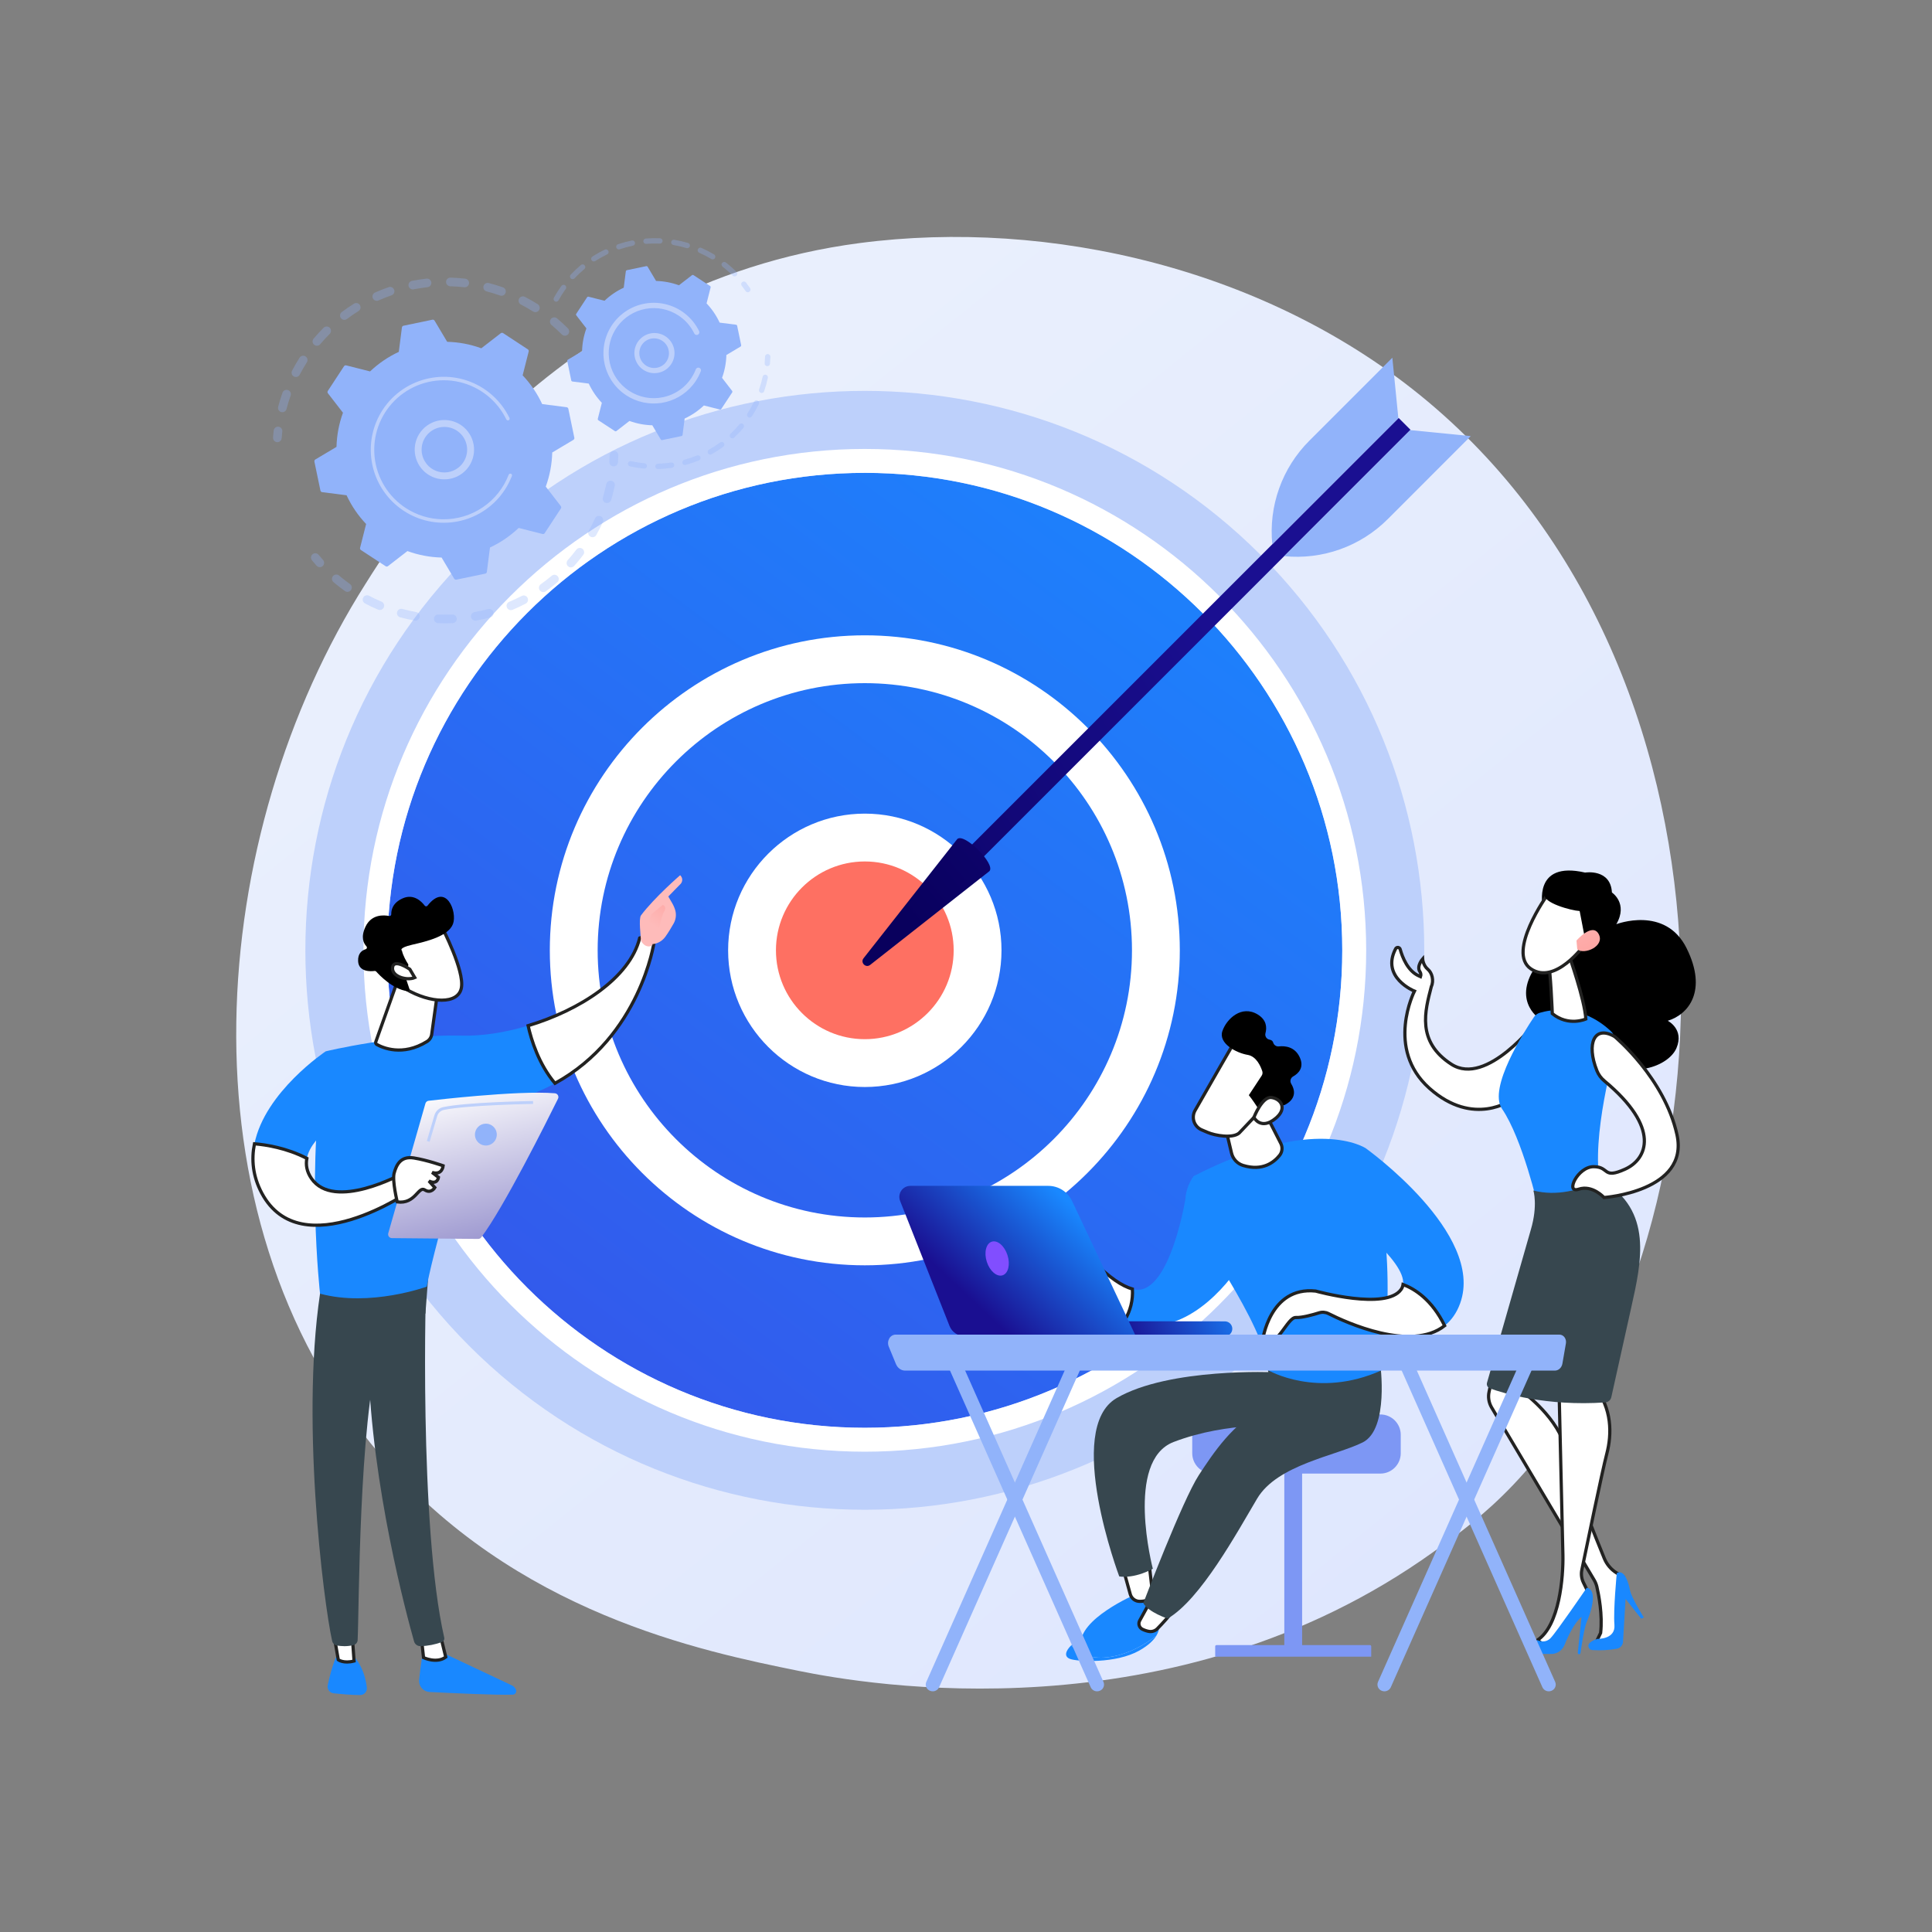 <svg width="300" height="300" viewBox="0 0 300 300" fill="none" xmlns="http://www.w3.org/2000/svg">
<rect x="0" y="0" width="300" height="300" fill="#808080" stroke="none"/>
<g clip-path="url(#clip0_5_4098)">
<path d="M235.036 230.498C230.427 235.35 226.07 238.476 222.625 240.947C182.141 269.995 134.236 261.528 124.054 259.46C109.021 256.406 79.959 250.504 58.949 225.797C27.163 188.415 32.112 129.522 56.766 90.647C61.276 83.536 85.099 44.07 133.519 37.739C162.823 33.908 196.981 41.634 221.718 62.358C273.645 105.86 269.948 193.747 235.036 230.498Z" fill="url(#paint0_linear_5_4098)"/>
<path d="M195.714 208.991C229.638 175.066 229.638 120.064 195.714 86.139C161.789 52.214 106.786 52.214 72.861 86.139C38.936 120.064 38.936 175.066 72.861 208.991C106.786 242.916 161.789 242.916 195.714 208.991Z" fill="#BDD0FB"/>
<path d="M134.288 221.705C175.234 221.705 208.427 188.511 208.427 147.565C208.427 106.619 175.234 73.426 134.288 73.426C93.341 73.426 60.148 106.619 60.148 147.565C60.148 188.511 93.341 221.705 134.288 221.705Z" fill="url(#paint1_linear_5_4098)"/>
<path d="M134.287 225.419C91.359 225.419 56.434 190.494 56.434 147.565C56.434 104.636 91.359 69.712 134.287 69.712C177.214 69.712 212.14 104.637 212.14 147.565C212.14 190.494 177.215 225.419 134.287 225.419ZM134.287 73.426C93.406 73.426 60.148 106.684 60.148 147.565C60.148 188.446 93.406 221.706 134.287 221.706C175.168 221.706 208.426 188.447 208.426 147.565C208.426 106.684 175.168 73.423 134.287 73.423V73.426Z" fill="white"/>
<path d="M166.248 179.525C183.899 161.874 183.899 133.256 166.248 115.605C148.597 97.953 119.978 97.953 102.327 115.605C84.676 133.256 84.676 161.874 102.327 179.525C119.978 197.177 148.597 197.177 166.248 179.525Z" fill="url(#paint2_linear_5_4098)"/>
<path d="M134.287 196.478C107.317 196.478 85.375 174.536 85.375 147.565C85.375 120.594 107.317 98.652 134.287 98.652C161.257 98.652 183.2 120.594 183.2 147.564C183.2 174.535 161.258 196.478 134.287 196.478ZM134.287 106.08C111.412 106.08 92.804 124.69 92.804 147.562C92.804 170.434 111.415 189.049 134.287 189.049C157.159 189.049 175.773 170.438 175.773 147.566C175.773 124.694 157.163 106.08 134.287 106.08Z" fill="white"/>
<path d="M146.67 159.948C153.509 153.109 153.509 142.021 146.67 135.182C139.831 128.344 128.743 128.344 121.905 135.182C115.066 142.021 115.066 153.109 121.905 159.948C128.743 166.786 139.831 166.786 146.67 159.948Z" fill="url(#paint3_linear_5_4098)"/>
<path d="M134.287 168.791C122.584 168.791 113.062 159.269 113.062 147.565C113.062 135.861 122.584 126.34 134.287 126.34C145.99 126.34 155.512 135.862 155.512 147.565C155.512 159.268 145.991 168.791 134.287 168.791ZM134.287 133.767C126.678 133.767 120.489 139.957 120.489 147.565C120.489 155.174 126.678 161.364 134.287 161.364C141.895 161.364 148.085 155.174 148.085 147.565C148.085 139.956 141.895 133.767 134.287 133.767Z" fill="white"/>
<path d="M147.335 134.744L149.179 136.588L219.024 66.744L217.179 64.899L147.335 134.744Z" fill="url(#paint4_linear_5_4098)"/>
<path d="M148.638 130.295C149.696 129.237 154.684 134.225 153.626 135.283L135.121 149.829C134.438 150.366 133.553 149.481 134.09 148.797L148.638 130.295Z" fill="url(#paint5_linear_5_4098)"/>
<path d="M218.981 66.785L228.377 67.718L215.478 80.62C213.391 82.706 210.866 84.304 208.087 85.296C205.308 86.289 202.344 86.653 199.407 86.361L218.981 66.785Z" fill="#91B3FA"/>
<path d="M217.136 64.941L216.202 55.544L203.303 68.444C201.216 70.531 199.619 73.055 198.626 75.835C197.633 78.615 197.27 81.58 197.562 84.517L217.136 64.941Z" fill="#91B3FA"/>
<g opacity="0.3">
<path d="M88.188 51.934C88.125 51.996 88.051 52.046 87.97 52.08C87.888 52.114 87.801 52.131 87.712 52.131C87.624 52.131 87.537 52.114 87.455 52.08C87.373 52.046 87.299 51.996 87.237 51.934C86.727 51.424 86.186 50.928 85.633 50.461C85.499 50.347 85.414 50.186 85.397 50.011C85.381 49.836 85.434 49.661 85.544 49.524L85.552 49.514C85.609 49.446 85.679 49.391 85.757 49.35C85.836 49.309 85.921 49.285 86.009 49.277C86.097 49.27 86.186 49.28 86.27 49.306C86.354 49.333 86.432 49.376 86.499 49.433C87.083 49.925 87.651 50.447 88.188 50.984C88.305 51.101 88.375 51.258 88.384 51.424C88.392 51.589 88.339 51.752 88.235 51.881C88.221 51.899 88.205 51.914 88.188 51.934ZM82.779 48.376C82.166 47.989 81.531 47.624 80.891 47.292C80.812 47.251 80.742 47.195 80.685 47.128C80.627 47.06 80.584 46.982 80.557 46.897C80.53 46.813 80.52 46.724 80.527 46.636C80.535 46.547 80.559 46.461 80.6 46.382C80.641 46.304 80.696 46.234 80.764 46.176C80.832 46.119 80.91 46.076 80.995 46.049C81.079 46.022 81.168 46.012 81.256 46.019C81.345 46.026 81.431 46.051 81.509 46.092C82.183 46.441 82.852 46.824 83.496 47.232C83.571 47.279 83.635 47.34 83.686 47.413C83.737 47.485 83.773 47.566 83.793 47.652C83.812 47.739 83.814 47.828 83.799 47.915C83.784 48.002 83.752 48.085 83.705 48.159C83.691 48.182 83.675 48.203 83.659 48.224C83.555 48.352 83.409 48.438 83.247 48.465C83.085 48.492 82.918 48.459 82.779 48.372V48.376ZM77.647 45.886C76.966 45.644 76.266 45.432 75.565 45.251C75.479 45.229 75.398 45.191 75.326 45.138C75.255 45.085 75.195 45.019 75.149 44.943C75.104 44.866 75.074 44.782 75.061 44.694C75.049 44.606 75.054 44.516 75.076 44.43C75.098 44.344 75.137 44.263 75.191 44.193C75.245 44.122 75.312 44.062 75.388 44.018C75.465 43.973 75.55 43.944 75.638 43.932C75.726 43.921 75.816 43.926 75.902 43.95C76.639 44.141 77.376 44.365 78.095 44.618C78.263 44.678 78.4 44.801 78.477 44.962C78.554 45.123 78.564 45.308 78.505 45.476C78.446 45.644 78.322 45.782 78.161 45.859C78 45.936 77.816 45.946 77.647 45.886ZM72.087 44.606C71.368 44.525 70.637 44.473 69.915 44.453C69.827 44.45 69.74 44.43 69.66 44.394C69.579 44.358 69.506 44.307 69.446 44.243C69.385 44.178 69.338 44.103 69.306 44.021C69.275 43.938 69.26 43.85 69.262 43.762C69.264 43.674 69.284 43.587 69.32 43.506C69.356 43.426 69.408 43.353 69.472 43.292C69.536 43.232 69.612 43.184 69.694 43.153C69.776 43.121 69.864 43.106 69.953 43.109C70.713 43.13 71.483 43.185 72.239 43.27C72.416 43.291 72.578 43.38 72.689 43.52C72.8 43.659 72.851 43.837 72.831 44.014C72.811 44.191 72.721 44.353 72.582 44.464C72.442 44.575 72.264 44.626 72.087 44.606ZM66.381 44.597C65.664 44.678 64.939 44.788 64.229 44.929C64.054 44.963 63.873 44.927 63.725 44.828C63.577 44.728 63.474 44.575 63.439 44.4C63.405 44.225 63.441 44.043 63.541 43.895C63.64 43.747 63.794 43.645 63.969 43.61C64.717 43.462 65.478 43.345 66.233 43.261C66.321 43.252 66.41 43.259 66.495 43.284C66.579 43.308 66.659 43.349 66.728 43.404C66.797 43.46 66.854 43.528 66.897 43.605C66.939 43.683 66.966 43.768 66.976 43.856C66.986 43.944 66.978 44.032 66.953 44.117C66.928 44.202 66.887 44.281 66.832 44.35C66.776 44.419 66.708 44.476 66.631 44.519C66.553 44.561 66.468 44.588 66.38 44.597H66.381ZM60.815 45.849C60.132 46.085 59.451 46.355 58.794 46.648C58.712 46.686 58.624 46.708 58.535 46.712C58.445 46.716 58.356 46.702 58.272 46.671C58.188 46.639 58.111 46.592 58.045 46.53C57.98 46.469 57.928 46.395 57.891 46.313C57.855 46.231 57.835 46.143 57.833 46.053C57.831 45.964 57.847 45.874 57.881 45.791C57.914 45.708 57.963 45.632 58.026 45.568C58.089 45.504 58.164 45.453 58.247 45.419C58.942 45.11 59.66 44.827 60.379 44.579C60.546 44.528 60.725 44.544 60.88 44.624C61.035 44.703 61.153 44.839 61.209 45.004C61.266 45.168 61.256 45.348 61.183 45.506C61.109 45.664 60.977 45.787 60.815 45.849ZM43.672 63.989C43.587 63.967 43.507 63.928 43.436 63.875C43.366 63.822 43.306 63.755 43.262 63.679C43.217 63.603 43.188 63.518 43.176 63.431C43.164 63.343 43.169 63.255 43.191 63.169C43.383 62.433 43.609 61.696 43.864 60.977C43.923 60.809 44.047 60.671 44.208 60.595C44.288 60.557 44.374 60.535 44.463 60.53C44.551 60.526 44.639 60.539 44.722 60.568C44.805 60.598 44.882 60.643 44.947 60.702C45.013 60.761 45.066 60.833 45.104 60.913C45.142 60.992 45.164 61.079 45.169 61.167C45.173 61.255 45.16 61.343 45.131 61.426C44.888 62.109 44.674 62.809 44.492 63.508C44.468 63.601 44.424 63.687 44.364 63.762C44.282 63.862 44.173 63.937 44.05 63.977C43.927 64.017 43.796 64.02 43.671 63.987L43.672 63.989ZM55.671 48.302C55.058 48.683 54.454 49.097 53.875 49.531C53.805 49.584 53.724 49.623 53.639 49.645C53.553 49.667 53.464 49.672 53.377 49.659C53.289 49.647 53.205 49.617 53.129 49.572C53.053 49.527 52.986 49.468 52.933 49.397C52.88 49.327 52.842 49.246 52.82 49.161C52.798 49.075 52.793 48.986 52.805 48.899C52.817 48.811 52.847 48.727 52.892 48.651C52.937 48.575 52.996 48.508 53.067 48.455C53.675 47.998 54.311 47.566 54.957 47.161C55.092 47.077 55.252 47.043 55.41 47.065C55.568 47.088 55.712 47.166 55.818 47.285C55.923 47.405 55.983 47.558 55.986 47.717C55.989 47.877 55.935 48.032 55.835 48.155C55.788 48.213 55.732 48.263 55.669 48.303L55.671 48.302ZM45.635 58.468C45.477 58.386 45.358 58.244 45.304 58.074C45.251 57.904 45.267 57.719 45.349 57.561C45.701 56.888 46.087 56.22 46.494 55.576C46.539 55.496 46.599 55.427 46.672 55.371C46.745 55.316 46.828 55.276 46.916 55.253C47.005 55.231 47.097 55.227 47.188 55.242C47.278 55.256 47.364 55.289 47.441 55.338C47.518 55.387 47.584 55.452 47.636 55.527C47.687 55.603 47.723 55.688 47.74 55.778C47.757 55.867 47.756 55.959 47.737 56.049C47.717 56.138 47.68 56.222 47.626 56.297C47.239 56.908 46.873 57.543 46.539 58.183C46.517 58.223 46.493 58.261 46.464 58.296C46.367 58.416 46.231 58.498 46.08 58.529C45.929 58.561 45.772 58.539 45.635 58.468ZM51.201 51.845C50.689 52.355 50.193 52.896 49.726 53.445C49.612 53.583 49.448 53.669 49.271 53.686C49.093 53.703 48.916 53.648 48.779 53.535C48.642 53.421 48.555 53.257 48.538 53.08C48.522 52.902 48.576 52.725 48.69 52.588L48.699 52.577C49.191 51.995 49.713 51.429 50.252 50.892C50.374 50.771 50.538 50.701 50.71 50.696C50.882 50.692 51.049 50.754 51.177 50.869C51.304 50.984 51.383 51.144 51.397 51.315C51.41 51.487 51.357 51.657 51.249 51.791C51.234 51.809 51.218 51.827 51.201 51.845Z" fill="#91B3FA"/>
<path d="M43.591 68.416C43.677 68.31 43.728 68.18 43.739 68.043C43.764 67.697 43.798 67.346 43.837 67C43.847 66.913 43.84 66.824 43.816 66.739C43.791 66.654 43.751 66.575 43.696 66.506C43.641 66.436 43.573 66.379 43.495 66.336C43.418 66.293 43.333 66.266 43.246 66.256C43.158 66.246 43.069 66.253 42.984 66.278C42.899 66.302 42.82 66.343 42.751 66.397C42.682 66.453 42.624 66.52 42.581 66.598C42.539 66.675 42.511 66.76 42.501 66.847C42.459 67.211 42.42 67.58 42.398 67.944C42.387 68.087 42.422 68.229 42.499 68.351C42.575 68.472 42.687 68.566 42.821 68.619C42.954 68.671 43.1 68.68 43.239 68.644C43.377 68.607 43.501 68.528 43.591 68.416Z" fill="#91B3FA"/>
</g>
<g opacity="0.3">
<path d="M50.183 87.817C50.284 87.693 50.337 87.537 50.333 87.377C50.329 87.218 50.268 87.065 50.161 86.946C49.93 86.688 49.7 86.42 49.479 86.152C49.423 86.084 49.354 86.027 49.276 85.986C49.198 85.945 49.112 85.919 49.024 85.91C48.936 85.902 48.848 85.911 48.763 85.937C48.679 85.963 48.6 86.005 48.532 86.061C48.464 86.118 48.407 86.186 48.366 86.265C48.325 86.343 48.299 86.428 48.291 86.516C48.282 86.604 48.291 86.693 48.317 86.777C48.343 86.862 48.385 86.94 48.441 87.008C48.675 87.291 48.917 87.574 49.16 87.845C49.28 87.978 49.446 88.057 49.624 88.067C49.802 88.077 49.977 88.016 50.11 87.897C50.136 87.872 50.161 87.846 50.183 87.817Z" fill="#91B3FA"/>
<path d="M89.153 87.879C89.094 87.945 89.023 87.998 88.944 88.037C88.864 88.075 88.778 88.097 88.69 88.102C88.602 88.107 88.513 88.094 88.43 88.065C88.347 88.036 88.27 87.99 88.204 87.932C88.138 87.873 88.085 87.801 88.046 87.722C88.008 87.642 87.986 87.556 87.981 87.468C87.976 87.38 87.989 87.291 88.018 87.208C88.047 87.125 88.093 87.048 88.151 86.982C88.623 86.456 89.08 85.901 89.514 85.327C89.624 85.192 89.782 85.105 89.954 85.085C90.127 85.064 90.301 85.111 90.439 85.215C90.578 85.32 90.671 85.474 90.698 85.646C90.726 85.817 90.686 85.993 90.586 86.136C90.398 86.385 90.207 86.629 90.011 86.869C89.734 87.214 89.445 87.553 89.153 87.879ZM91.677 83.331C91.6 83.287 91.532 83.229 91.478 83.16C91.423 83.09 91.383 83.011 91.359 82.926C91.335 82.841 91.329 82.752 91.339 82.664C91.35 82.577 91.377 82.492 91.421 82.415C91.77 81.794 92.097 81.151 92.391 80.505C92.428 80.425 92.48 80.353 92.544 80.292C92.609 80.232 92.685 80.185 92.767 80.154C92.85 80.123 92.938 80.109 93.026 80.112C93.114 80.115 93.201 80.135 93.281 80.172C93.362 80.209 93.434 80.261 93.494 80.325C93.555 80.39 93.602 80.466 93.632 80.548C93.663 80.631 93.678 80.719 93.675 80.807C93.672 80.895 93.651 80.982 93.615 81.062C93.304 81.743 92.96 82.42 92.593 83.073C92.574 83.107 92.553 83.139 92.529 83.169C92.428 83.291 92.288 83.375 92.132 83.404C91.977 83.434 91.815 83.408 91.677 83.331ZM86.529 90.434C85.963 90.919 85.359 91.384 84.75 91.819C84.678 91.87 84.597 91.906 84.51 91.926C84.424 91.946 84.335 91.949 84.248 91.934C84.161 91.92 84.078 91.888 84.003 91.841C83.928 91.794 83.863 91.733 83.812 91.661C83.761 91.59 83.724 91.508 83.704 91.422C83.685 91.336 83.682 91.247 83.697 91.16C83.711 91.073 83.743 90.99 83.79 90.915C83.836 90.84 83.897 90.775 83.969 90.724C84.55 90.311 85.118 89.868 85.66 89.409C85.788 89.301 85.951 89.244 86.118 89.25C86.286 89.255 86.445 89.323 86.564 89.44C86.684 89.557 86.756 89.715 86.766 89.882C86.776 90.049 86.723 90.214 86.618 90.344C86.591 90.377 86.561 90.407 86.529 90.434ZM94.067 78.084C93.982 78.059 93.903 78.017 93.835 77.961C93.766 77.906 93.709 77.837 93.668 77.759C93.626 77.681 93.599 77.596 93.591 77.508C93.582 77.421 93.59 77.332 93.615 77.247C93.819 76.566 93.996 75.867 94.142 75.171C94.178 74.997 94.282 74.844 94.432 74.747C94.581 74.649 94.763 74.615 94.937 74.651C95.112 74.688 95.264 74.792 95.362 74.941C95.46 75.09 95.494 75.272 95.457 75.446C95.304 76.179 95.118 76.915 94.903 77.63C94.878 77.714 94.837 77.792 94.781 77.86C94.698 77.964 94.585 78.041 94.458 78.081C94.331 78.121 94.195 78.122 94.067 78.084ZM81.628 93.732C80.966 94.078 80.279 94.401 79.588 94.691C79.507 94.725 79.419 94.743 79.331 94.743C79.243 94.744 79.155 94.727 79.074 94.694C78.992 94.66 78.918 94.611 78.855 94.549C78.792 94.487 78.742 94.413 78.708 94.331C78.674 94.25 78.656 94.163 78.656 94.074C78.655 93.986 78.672 93.899 78.705 93.817C78.739 93.735 78.788 93.661 78.85 93.598C78.912 93.535 78.986 93.485 79.067 93.451C79.725 93.175 80.377 92.869 81.008 92.541C81.086 92.5 81.172 92.475 81.26 92.467C81.348 92.459 81.436 92.469 81.52 92.495C81.605 92.521 81.683 92.564 81.751 92.621C81.818 92.677 81.874 92.747 81.915 92.825C81.956 92.903 81.981 92.989 81.989 93.077C81.997 93.165 81.987 93.253 81.961 93.337C81.934 93.421 81.892 93.5 81.835 93.567C81.778 93.635 81.709 93.691 81.631 93.732H81.628ZM76.123 95.875C75.4 96.069 74.66 96.234 73.923 96.366C73.748 96.398 73.567 96.358 73.42 96.257C73.274 96.155 73.174 95.999 73.143 95.824C73.111 95.648 73.15 95.468 73.252 95.321C73.354 95.175 73.51 95.075 73.685 95.043C74.385 94.917 75.088 94.76 75.776 94.577C75.862 94.551 75.953 94.543 76.042 94.553C76.131 94.563 76.218 94.591 76.296 94.635C76.374 94.678 76.443 94.737 76.499 94.808C76.554 94.879 76.594 94.961 76.617 95.047C76.64 95.134 76.646 95.225 76.633 95.314C76.621 95.403 76.591 95.488 76.545 95.565C76.499 95.642 76.438 95.71 76.365 95.763C76.293 95.816 76.211 95.854 76.123 95.875ZM70.282 96.764C69.533 96.796 68.774 96.796 68.027 96.764C67.849 96.757 67.681 96.679 67.561 96.548C67.44 96.417 67.376 96.243 67.384 96.065C67.391 95.887 67.469 95.719 67.6 95.598C67.731 95.477 67.905 95.414 68.083 95.421C68.793 95.45 69.514 95.45 70.226 95.421C70.314 95.417 70.402 95.431 70.485 95.461C70.568 95.492 70.644 95.538 70.709 95.598C70.774 95.657 70.827 95.729 70.864 95.809C70.901 95.889 70.922 95.976 70.926 96.064C70.93 96.153 70.916 96.241 70.885 96.323C70.855 96.406 70.809 96.483 70.749 96.547C70.689 96.612 70.617 96.665 70.537 96.702C70.457 96.739 70.371 96.76 70.282 96.764ZM64.385 96.36C63.648 96.227 62.907 96.061 62.184 95.866C62.093 95.848 62.007 95.812 61.931 95.76C61.855 95.707 61.791 95.64 61.742 95.562C61.693 95.483 61.66 95.396 61.647 95.304C61.633 95.213 61.639 95.12 61.663 95.031C61.687 94.941 61.73 94.858 61.787 94.786C61.845 94.714 61.917 94.654 61.999 94.612C62.081 94.568 62.17 94.543 62.262 94.536C62.355 94.529 62.447 94.541 62.534 94.572C63.22 94.757 63.923 94.915 64.625 95.041C64.711 95.057 64.794 95.09 64.868 95.138C64.943 95.186 65.007 95.248 65.057 95.32C65.107 95.393 65.142 95.475 65.161 95.561C65.179 95.648 65.181 95.737 65.165 95.824C65.149 95.911 65.116 95.993 65.068 96.068C65.02 96.142 64.958 96.206 64.885 96.256C64.812 96.306 64.731 96.341 64.644 96.36C64.558 96.379 64.469 96.38 64.382 96.364L64.385 96.36ZM58.718 94.671C58.029 94.379 57.344 94.054 56.681 93.7C56.603 93.659 56.534 93.603 56.478 93.535C56.421 93.467 56.379 93.389 56.353 93.305C56.327 93.22 56.317 93.132 56.325 93.044C56.334 92.956 56.359 92.87 56.4 92.792C56.441 92.714 56.497 92.645 56.565 92.588C56.633 92.532 56.712 92.49 56.796 92.463C56.88 92.437 56.969 92.428 57.057 92.436C57.145 92.444 57.23 92.47 57.308 92.511C57.938 92.843 58.589 93.151 59.243 93.429C59.324 93.463 59.398 93.513 59.46 93.576C59.522 93.639 59.571 93.714 59.604 93.796C59.637 93.877 59.653 93.965 59.653 94.053C59.652 94.141 59.633 94.229 59.599 94.31C59.574 94.368 59.542 94.422 59.503 94.472C59.412 94.586 59.286 94.668 59.145 94.705C59.003 94.742 58.853 94.731 58.718 94.675V94.671ZM53.566 91.781C53.117 91.457 52.676 91.122 52.245 90.775C52.091 90.65 51.938 90.523 51.787 90.395C51.718 90.339 51.662 90.27 51.621 90.191C51.58 90.113 51.555 90.027 51.547 89.939C51.54 89.851 51.55 89.762 51.577 89.678C51.604 89.594 51.648 89.516 51.706 89.449C51.763 89.381 51.833 89.325 51.911 89.285C51.989 89.244 52.075 89.219 52.163 89.212C52.251 89.204 52.34 89.214 52.424 89.241C52.508 89.268 52.586 89.311 52.654 89.368C52.798 89.489 52.943 89.61 53.09 89.729C53.494 90.058 53.918 90.376 54.344 90.685C54.489 90.788 54.587 90.945 54.617 91.121C54.646 91.297 54.604 91.477 54.501 91.622C54.492 91.633 54.484 91.645 54.475 91.655C54.369 91.789 54.215 91.876 54.046 91.9C53.877 91.925 53.706 91.884 53.566 91.785V91.781Z" fill="#91B3FA"/>
<path d="M95.811 72.176C95.899 72.069 95.951 71.938 95.96 71.799C95.985 71.436 96.003 71.066 96.013 70.698C96.018 70.52 95.951 70.347 95.829 70.218C95.706 70.088 95.537 70.013 95.359 70.008C95.271 70.006 95.183 70.021 95.1 70.052C95.018 70.084 94.943 70.131 94.879 70.192C94.749 70.315 94.674 70.484 94.669 70.662C94.659 71.011 94.642 71.363 94.619 71.707C94.609 71.85 94.645 71.992 94.721 72.113C94.797 72.233 94.91 72.327 95.043 72.379C95.176 72.431 95.322 72.44 95.46 72.403C95.599 72.367 95.722 72.287 95.811 72.176Z" fill="#91B3FA"/>
</g>
<path d="M88.251 63.477C88.237 63.413 88.205 63.355 88.157 63.311C88.109 63.266 88.048 63.238 87.983 63.23L84.19 62.745C83.428 61.102 82.403 59.595 81.155 58.283L82.094 54.582C82.11 54.519 82.106 54.452 82.082 54.391C82.058 54.33 82.016 54.278 81.961 54.243L78.126 51.728C78.071 51.692 78.007 51.674 77.942 51.677C77.876 51.679 77.813 51.702 77.761 51.742L74.74 54.081C73.038 53.46 71.248 53.121 69.438 53.076L67.481 49.791C67.448 49.735 67.398 49.691 67.338 49.664C67.278 49.638 67.212 49.631 67.147 49.644L62.657 50.578C62.593 50.591 62.535 50.624 62.491 50.672C62.446 50.72 62.418 50.781 62.41 50.846L61.925 54.639C60.282 55.401 58.775 56.427 57.462 57.674L53.759 56.735C53.696 56.719 53.629 56.723 53.568 56.747C53.507 56.77 53.455 56.813 53.419 56.867L50.905 60.703C50.869 60.757 50.851 60.822 50.853 60.887C50.856 60.953 50.878 61.016 50.918 61.067L53.257 64.09C52.636 65.791 52.296 67.581 52.252 69.391L48.966 71.348C48.91 71.382 48.866 71.432 48.84 71.492C48.813 71.552 48.806 71.618 48.82 71.682L49.755 76.172C49.768 76.237 49.801 76.295 49.849 76.34C49.897 76.384 49.957 76.412 50.022 76.421L53.815 76.906C54.578 78.548 55.603 80.055 56.85 81.367L55.912 85.067C55.895 85.131 55.9 85.198 55.923 85.259C55.947 85.32 55.989 85.372 56.044 85.408L59.88 87.923C59.934 87.958 59.999 87.976 60.064 87.973C60.129 87.971 60.192 87.948 60.243 87.908L63.266 85.57C64.968 86.192 66.76 86.532 68.571 86.576L70.528 89.862C70.561 89.918 70.611 89.962 70.671 89.988C70.731 90.014 70.797 90.021 70.861 90.008L75.352 89.074C75.416 89.061 75.474 89.028 75.518 88.98C75.563 88.932 75.591 88.871 75.599 88.806L76.084 85.014C77.724 84.251 79.229 83.225 80.539 81.978L84.243 82.917C84.307 82.933 84.373 82.929 84.434 82.906C84.495 82.882 84.547 82.84 84.583 82.785L87.098 78.949C87.134 78.895 87.152 78.83 87.149 78.765C87.147 78.7 87.124 78.637 87.083 78.585L84.746 75.563C85.367 73.862 85.706 72.071 85.751 70.261L89.035 68.305C89.092 68.271 89.136 68.221 89.162 68.161C89.189 68.101 89.196 68.035 89.183 67.971L88.251 63.477Z" fill="#91B3FA"/>
<path d="M72.122 73.221C71.244 74.028 70.086 74.463 68.894 74.435C67.701 74.407 66.566 73.917 65.727 73.069C64.888 72.22 64.41 71.08 64.395 69.887C64.379 68.694 64.827 67.541 65.644 66.672C66.461 65.802 67.583 65.283 68.775 65.224C69.966 65.165 71.135 65.57 72.034 66.354C72.933 67.138 73.493 68.241 73.595 69.43C73.698 70.618 73.336 71.801 72.585 72.728C72.443 72.903 72.288 73.068 72.122 73.221ZM65.471 69.677C65.437 70.494 65.686 71.297 66.178 71.951C66.669 72.605 67.372 73.067 68.167 73.261C68.962 73.454 69.799 73.366 70.535 73.011C71.272 72.657 71.863 72.058 72.208 71.316C72.552 70.574 72.629 69.736 72.425 68.945C72.221 68.153 71.749 67.456 71.089 66.973C70.429 66.491 69.622 66.252 68.805 66.297C67.989 66.343 67.214 66.67 66.611 67.224C66.483 67.342 66.362 67.47 66.252 67.606C65.775 68.194 65.501 68.92 65.471 69.677Z" fill="#BDD0FB"/>
<path d="M77.698 76.994C77.942 76.694 78.171 76.381 78.386 76.054C78.453 75.951 78.519 75.847 78.583 75.742C78.899 75.225 79.173 74.684 79.403 74.124L79.413 74.102C79.422 74.08 79.43 74.058 79.439 74.036C79.456 73.994 79.472 73.955 79.489 73.909C79.509 73.856 79.512 73.798 79.498 73.743C79.483 73.688 79.452 73.639 79.408 73.603C79.386 73.586 79.361 73.572 79.335 73.561C79.269 73.536 79.195 73.538 79.129 73.567C79.064 73.596 79.013 73.65 78.987 73.716C78.193 75.777 76.786 77.545 74.956 78.782C73.125 80.019 70.96 80.666 68.751 80.635C66.7 80.609 64.7 79.998 62.986 78.871C62.676 78.668 62.377 78.449 62.089 78.215C60.836 77.194 59.828 75.905 59.14 74.443C58.451 72.981 58.1 71.382 58.111 69.766C58.123 68.15 58.497 66.557 59.206 65.105C59.916 63.653 60.942 62.378 62.209 61.375C63.477 60.373 64.953 59.667 66.529 59.311C68.106 58.955 69.742 58.957 71.317 59.317C72.893 59.678 74.368 60.387 75.632 61.393C76.897 62.399 77.92 63.677 78.625 65.131C78.641 65.163 78.662 65.191 78.689 65.215C78.715 65.238 78.746 65.256 78.779 65.268C78.812 65.28 78.848 65.284 78.883 65.282C78.919 65.28 78.953 65.272 78.985 65.256C79.017 65.241 79.045 65.219 79.069 65.193C79.092 65.166 79.111 65.135 79.122 65.102C79.134 65.069 79.139 65.033 79.137 64.998C79.135 64.963 79.126 64.928 79.11 64.896C78.387 63.402 77.343 62.086 76.054 61.041C75.755 60.799 75.445 60.572 75.124 60.361C69.896 56.934 62.855 58.4 59.428 63.625C57.891 65.971 57.278 68.803 57.706 71.575C58.135 74.347 59.576 76.861 61.751 78.632C62.052 78.876 62.366 79.105 62.693 79.32C65.039 80.858 67.871 81.472 70.643 81.042C73.415 80.613 75.93 79.172 77.701 76.996L77.698 76.994Z" fill="#BDD0FB"/>
<g opacity="0.3">
<path d="M116.442 45.22C116.499 45.15 116.531 45.064 116.535 44.974C116.538 44.885 116.512 44.797 116.461 44.723C116.261 44.432 116.05 44.145 115.832 43.867C115.765 43.78 115.665 43.724 115.556 43.711C115.447 43.697 115.337 43.728 115.25 43.796C115.163 43.863 115.107 43.963 115.093 44.072C115.08 44.181 115.11 44.291 115.178 44.378C115.385 44.643 115.587 44.917 115.778 45.195C115.815 45.248 115.863 45.292 115.92 45.324C115.976 45.355 116.039 45.372 116.104 45.375C116.168 45.377 116.233 45.364 116.291 45.338C116.35 45.311 116.402 45.27 116.442 45.22Z" fill="#91B3FA"/>
<path d="M114.364 42.801C114.325 42.839 114.28 42.87 114.229 42.891C114.179 42.911 114.125 42.922 114.07 42.922C114.016 42.922 113.962 42.911 113.912 42.891C113.861 42.87 113.815 42.839 113.777 42.801C113.366 42.391 112.934 42.002 112.483 41.636C112.388 41.56 112.292 41.484 112.195 41.408C112.152 41.375 112.116 41.333 112.089 41.286C112.062 41.238 112.045 41.186 112.038 41.132C112.031 41.078 112.035 41.023 112.05 40.971C112.064 40.918 112.089 40.869 112.122 40.826C112.192 40.742 112.291 40.688 112.399 40.674C112.507 40.66 112.616 40.688 112.705 40.752C112.807 40.832 112.907 40.911 113.006 40.991C113.477 41.373 113.935 41.784 114.365 42.212C114.437 42.285 114.481 42.381 114.486 42.484C114.492 42.586 114.459 42.687 114.395 42.767C114.385 42.779 114.375 42.79 114.364 42.801ZM110.453 40.22C109.849 39.859 109.224 39.535 108.581 39.25C108.48 39.206 108.401 39.123 108.361 39.02C108.321 38.918 108.324 38.803 108.368 38.703C108.413 38.602 108.495 38.523 108.598 38.483C108.701 38.444 108.815 38.446 108.915 38.491C109.59 38.788 110.246 39.127 110.879 39.505C110.973 39.561 111.042 39.653 111.068 39.76C111.095 39.867 111.078 39.98 111.022 40.075C111.012 40.092 111 40.108 110.988 40.123C110.925 40.201 110.837 40.253 110.738 40.271C110.64 40.289 110.539 40.271 110.453 40.22ZM106.602 38.522C105.928 38.32 105.242 38.161 104.548 38.044C104.443 38.023 104.35 37.961 104.289 37.872C104.228 37.783 104.204 37.674 104.222 37.568C104.24 37.462 104.298 37.367 104.385 37.303C104.472 37.239 104.58 37.211 104.686 37.225C105.414 37.348 106.133 37.515 106.84 37.726C106.892 37.742 106.941 37.768 106.983 37.802C107.025 37.837 107.06 37.879 107.086 37.927C107.112 37.975 107.128 38.028 107.134 38.082C107.14 38.136 107.134 38.191 107.119 38.243C107.103 38.295 107.077 38.343 107.043 38.386C106.992 38.45 106.922 38.497 106.844 38.522C106.765 38.546 106.681 38.547 106.602 38.524V38.522ZM102.453 37.825C101.75 37.795 101.047 37.808 100.346 37.864C100.236 37.873 100.127 37.838 100.043 37.766C99.96 37.695 99.908 37.593 99.899 37.483C99.89 37.374 99.925 37.265 99.996 37.181C100.068 37.097 100.17 37.045 100.279 37.037C101.014 36.978 101.752 36.964 102.489 36.995C102.599 37 102.703 37.048 102.777 37.13C102.852 37.211 102.891 37.318 102.886 37.428C102.881 37.538 102.833 37.642 102.752 37.716C102.671 37.791 102.563 37.83 102.453 37.825ZM98.258 38.161C97.57 38.302 96.89 38.486 96.223 38.711C96.119 38.746 96.005 38.738 95.906 38.689C95.808 38.64 95.732 38.554 95.697 38.45C95.662 38.345 95.67 38.231 95.719 38.133C95.768 38.034 95.854 37.959 95.958 37.924C96.657 37.688 97.369 37.496 98.091 37.347C98.145 37.334 98.202 37.331 98.257 37.34C98.313 37.349 98.366 37.369 98.413 37.398C98.461 37.428 98.502 37.468 98.534 37.514C98.566 37.56 98.588 37.612 98.599 37.667C98.611 37.721 98.611 37.778 98.599 37.833C98.588 37.888 98.566 37.94 98.534 37.986C98.502 38.032 98.462 38.072 98.414 38.102C98.367 38.132 98.314 38.152 98.258 38.161ZM94.272 39.505C93.639 39.809 93.025 40.153 92.434 40.533C92.341 40.593 92.229 40.613 92.121 40.59C92.014 40.567 91.92 40.502 91.86 40.409C91.801 40.316 91.78 40.204 91.803 40.096C91.827 39.989 91.892 39.895 91.984 39.835C92.604 39.436 93.248 39.076 93.912 38.757C93.997 38.715 94.094 38.705 94.186 38.726C94.278 38.747 94.36 38.799 94.418 38.873C94.477 38.947 94.508 39.039 94.508 39.133C94.507 39.228 94.474 39.319 94.414 39.392C94.375 39.44 94.326 39.478 94.27 39.505H94.272ZM90.737 41.782C90.197 42.233 89.686 42.717 89.207 43.232C89.13 43.306 89.028 43.347 88.922 43.349C88.815 43.35 88.712 43.31 88.634 43.237C88.556 43.164 88.509 43.065 88.503 42.958C88.496 42.852 88.531 42.747 88.6 42.666C89.103 42.127 89.639 41.62 90.204 41.146C90.283 41.081 90.384 41.047 90.487 41.051C90.589 41.056 90.687 41.098 90.76 41.17C90.833 41.242 90.877 41.339 90.883 41.442C90.889 41.544 90.858 41.646 90.793 41.726C90.775 41.746 90.756 41.765 90.735 41.782H90.737ZM86.17 46.795C86.122 46.769 86.079 46.733 86.045 46.69C86.011 46.648 85.986 46.598 85.971 46.546C85.956 46.493 85.951 46.438 85.958 46.384C85.964 46.329 85.981 46.277 86.008 46.229C86.318 45.669 86.658 45.126 87.026 44.602C87.082 44.521 87.138 44.441 87.195 44.364C87.263 44.286 87.358 44.235 87.461 44.223C87.565 44.211 87.669 44.238 87.753 44.299C87.837 44.36 87.896 44.451 87.917 44.552C87.938 44.654 87.919 44.76 87.866 44.85C87.813 44.923 87.759 44.998 87.704 45.074C87.353 45.574 87.029 46.093 86.734 46.628C86.722 46.649 86.708 46.669 86.693 46.688C86.633 46.766 86.547 46.82 86.451 46.84C86.355 46.86 86.254 46.846 86.168 46.799L86.17 46.795Z" fill="#91B3FA"/>
</g>
<g opacity="0.3">
<path d="M115.472 66.395C115.007 66.953 114.51 67.481 113.982 67.979C113.901 68.045 113.797 68.079 113.692 68.072C113.587 68.065 113.489 68.018 113.417 67.942C113.345 67.865 113.305 67.763 113.305 67.658C113.304 67.553 113.344 67.452 113.416 67.375C113.92 66.9 114.394 66.396 114.836 65.864C114.91 65.796 115.006 65.757 115.107 65.754C115.207 65.751 115.305 65.785 115.383 65.849C115.46 65.912 115.512 66.002 115.528 66.102C115.545 66.201 115.525 66.303 115.472 66.388V66.395ZM116.186 64.767C116.093 64.707 116.029 64.613 116.006 64.505C115.983 64.398 116.003 64.285 116.063 64.193C116.439 63.612 116.779 63.009 117.082 62.387C117.131 62.288 117.216 62.212 117.32 62.176C117.425 62.141 117.539 62.148 117.638 62.196C117.737 62.244 117.812 62.33 117.848 62.434C117.884 62.538 117.877 62.652 117.829 62.751C117.511 63.403 117.154 64.035 116.76 64.644C116.752 64.657 116.743 64.669 116.733 64.68C116.669 64.761 116.577 64.815 116.475 64.832C116.373 64.849 116.269 64.827 116.182 64.771L116.186 64.767ZM112.311 69.37C111.726 69.799 111.116 70.192 110.483 70.547C110.388 70.595 110.277 70.605 110.175 70.574C110.072 70.543 109.986 70.473 109.933 70.379C109.881 70.286 109.867 70.176 109.894 70.072C109.921 69.968 109.988 69.879 110.079 69.823C110.683 69.485 111.265 69.11 111.823 68.701C111.905 68.642 112.004 68.615 112.104 68.625C112.204 68.634 112.297 68.679 112.366 68.752C112.435 68.825 112.475 68.92 112.48 69.02C112.484 69.12 112.452 69.219 112.389 69.297C112.366 69.325 112.338 69.35 112.308 69.37H112.311ZM118.133 60.999C118.029 60.963 117.943 60.887 117.895 60.788C117.847 60.689 117.84 60.575 117.876 60.471C118.101 59.817 118.286 59.149 118.43 58.472C118.46 58.373 118.526 58.288 118.616 58.235C118.705 58.182 118.812 58.164 118.914 58.186C119.016 58.208 119.106 58.267 119.166 58.352C119.226 58.438 119.252 58.542 119.238 58.646C119.088 59.355 118.894 60.055 118.658 60.742C118.642 60.787 118.618 60.83 118.587 60.868C118.534 60.934 118.461 60.982 118.38 61.005C118.298 61.029 118.211 61.026 118.13 60.999H118.133ZM108.526 71.492C107.855 71.767 107.168 72.002 106.469 72.195C106.364 72.223 106.251 72.207 106.156 72.153C106.062 72.098 105.992 72.009 105.963 71.903C105.934 71.798 105.948 71.685 106.001 71.59C106.055 71.494 106.144 71.424 106.249 71.394C106.916 71.211 107.571 70.987 108.211 70.724C108.313 70.682 108.427 70.683 108.529 70.725C108.63 70.767 108.711 70.849 108.753 70.95C108.795 71.052 108.794 71.167 108.752 71.268C108.709 71.37 108.628 71.45 108.526 71.492ZM104.343 72.644C103.625 72.751 102.902 72.815 102.177 72.835C102.123 72.836 102.068 72.827 102.017 72.807C101.967 72.788 101.92 72.758 101.88 72.721C101.841 72.683 101.809 72.639 101.787 72.589C101.765 72.539 101.752 72.486 101.751 72.431C101.749 72.376 101.759 72.322 101.778 72.271C101.798 72.221 101.827 72.174 101.864 72.134C101.902 72.095 101.947 72.063 101.997 72.041C102.046 72.019 102.1 72.006 102.154 72.005C102.846 71.986 103.536 71.925 104.22 71.824C104.329 71.808 104.44 71.835 104.529 71.901C104.617 71.966 104.676 72.064 104.692 72.173C104.708 72.282 104.68 72.393 104.615 72.481C104.549 72.57 104.451 72.628 104.343 72.644ZM100.003 72.763C99.281 72.694 98.564 72.582 97.855 72.427C97.799 72.418 97.745 72.399 97.697 72.369C97.649 72.338 97.607 72.299 97.575 72.252C97.543 72.205 97.52 72.152 97.509 72.097C97.498 72.041 97.499 71.984 97.511 71.928C97.523 71.873 97.547 71.82 97.58 71.774C97.613 71.728 97.656 71.689 97.704 71.66C97.753 71.631 97.808 71.612 97.864 71.605C97.92 71.598 97.978 71.603 98.032 71.618C98.708 71.767 99.392 71.876 100.081 71.942C100.135 71.947 100.188 71.963 100.236 71.988C100.285 72.013 100.327 72.048 100.362 72.09C100.397 72.132 100.423 72.181 100.439 72.233C100.455 72.285 100.461 72.34 100.456 72.394C100.449 72.475 100.417 72.553 100.365 72.616C100.321 72.669 100.265 72.709 100.201 72.735C100.138 72.76 100.069 72.77 100.001 72.763H100.003Z" fill="#91B3FA"/>
<path d="M119.472 56.7C119.524 56.636 119.556 56.557 119.563 56.474C119.594 56.121 119.614 55.764 119.624 55.415C119.628 55.359 119.62 55.304 119.601 55.251C119.583 55.198 119.554 55.15 119.516 55.109C119.478 55.068 119.433 55.035 119.382 55.011C119.331 54.988 119.276 54.975 119.221 54.974C119.165 54.972 119.109 54.982 119.057 55.002C119.005 55.023 118.958 55.053 118.918 55.093C118.878 55.132 118.847 55.178 118.825 55.23C118.804 55.281 118.793 55.337 118.794 55.392C118.785 55.726 118.765 56.065 118.736 56.403C118.728 56.492 118.749 56.58 118.796 56.656C118.842 56.732 118.912 56.791 118.994 56.824C119.077 56.857 119.168 56.863 119.254 56.841C119.34 56.818 119.416 56.769 119.472 56.7Z" fill="#91B3FA"/>
</g>
<path d="M114.464 50.586C114.455 50.543 114.433 50.504 114.401 50.474C114.369 50.445 114.328 50.426 114.285 50.42L111.747 50.097C111.237 48.998 110.551 47.989 109.716 47.111L110.344 44.633C110.355 44.59 110.352 44.546 110.336 44.505C110.32 44.464 110.292 44.43 110.255 44.406L107.689 42.723C107.652 42.699 107.609 42.687 107.566 42.689C107.522 42.691 107.481 42.706 107.446 42.733L105.425 44.297C104.286 43.882 103.088 43.655 101.876 43.625L100.567 41.427C100.545 41.389 100.512 41.359 100.471 41.341C100.431 41.324 100.387 41.319 100.344 41.328L97.339 41.953C97.297 41.963 97.259 41.985 97.23 42.017C97.201 42.049 97.183 42.089 97.177 42.132L96.854 44.67C95.755 45.18 94.746 45.866 93.868 46.701L91.389 46.073C91.347 46.062 91.302 46.065 91.262 46.081C91.221 46.097 91.186 46.125 91.162 46.161L89.479 48.728C89.456 48.764 89.444 48.807 89.445 48.851C89.447 48.894 89.462 48.936 89.489 48.97L91.054 50.992C90.638 52.13 90.411 53.328 90.381 54.539L88.183 55.849C88.145 55.871 88.116 55.905 88.098 55.945C88.081 55.985 88.076 56.03 88.084 56.072L88.706 59.078C88.716 59.12 88.738 59.158 88.77 59.187C88.802 59.216 88.843 59.235 88.886 59.24L91.423 59.563C91.933 60.662 92.62 61.671 93.454 62.549L92.826 65.027C92.815 65.07 92.817 65.114 92.832 65.155C92.847 65.196 92.875 65.232 92.911 65.256L95.478 66.939C95.514 66.963 95.557 66.975 95.6 66.973C95.644 66.971 95.686 66.956 95.72 66.93L97.742 65.365C98.88 65.781 100.079 66.008 101.29 66.037L102.599 68.236C102.621 68.273 102.655 68.303 102.695 68.321C102.735 68.338 102.78 68.343 102.822 68.334L105.827 67.709C105.869 67.699 105.907 67.677 105.936 67.645C105.965 67.613 105.984 67.573 105.989 67.53L106.312 64.992C107.411 64.481 108.42 63.795 109.298 62.96L111.776 63.589C111.819 63.6 111.864 63.597 111.904 63.581C111.945 63.566 111.98 63.537 112.004 63.501L113.693 60.937C113.716 60.901 113.728 60.858 113.726 60.814C113.724 60.771 113.709 60.729 113.683 60.695L112.118 58.673C112.534 57.535 112.761 56.337 112.791 55.126L114.989 53.816C115.026 53.794 115.056 53.761 115.074 53.721C115.091 53.681 115.096 53.636 115.088 53.593L114.464 50.586Z" fill="#91B3FA"/>
<path d="M103.709 57.144C103.11 57.684 102.325 57.97 101.519 57.943C100.713 57.917 99.949 57.579 99.387 57C98.826 56.422 98.51 55.649 98.506 54.842C98.503 54.036 98.812 53.26 99.368 52.677C99.925 52.093 100.686 51.749 101.492 51.715C102.297 51.681 103.085 51.961 103.688 52.495C104.292 53.03 104.665 53.777 104.729 54.581C104.793 55.385 104.543 56.182 104.032 56.805C103.933 56.926 103.825 57.039 103.709 57.144ZM99.883 56.395C100.298 56.846 100.874 57.114 101.486 57.14C102.098 57.166 102.695 56.948 103.147 56.533C103.59 56.117 103.851 55.542 103.873 54.935C103.895 54.327 103.677 53.735 103.266 53.287C102.855 52.839 102.283 52.572 101.676 52.542C101.068 52.513 100.474 52.724 100.021 53.131C99.938 53.208 99.86 53.29 99.788 53.378C99.44 53.809 99.258 54.351 99.276 54.904C99.293 55.458 99.509 55.987 99.883 56.395Z" fill="#BDD0FB"/>
<path d="M107.59 59.77C107.757 59.564 107.914 59.35 108.059 59.128C108.351 58.683 108.597 58.209 108.794 57.714L108.82 57.648C108.852 57.566 108.856 57.476 108.834 57.391C108.811 57.306 108.763 57.231 108.695 57.175C108.66 57.148 108.622 57.126 108.581 57.111C108.479 57.072 108.365 57.074 108.264 57.119C108.164 57.163 108.085 57.246 108.045 57.349C107.866 57.813 107.638 58.256 107.365 58.672L107.319 58.741C106.676 59.705 105.801 60.492 104.774 61.03C104.216 61.322 103.62 61.537 103.004 61.671H102.989L102.943 61.68C102.044 61.87 101.117 61.879 100.215 61.708C99.313 61.537 98.453 61.188 97.687 60.682C97.485 60.55 97.291 60.409 97.105 60.259C95.713 59.128 94.808 57.506 94.579 55.727C94.349 53.949 94.811 52.15 95.871 50.702C96.93 49.255 98.505 48.271 100.27 47.952C102.035 47.634 103.855 48.006 105.353 48.991C105.552 49.121 105.743 49.261 105.927 49.41C106.722 50.054 107.366 50.866 107.812 51.788C107.861 51.885 107.946 51.958 108.05 51.993C108.153 52.027 108.265 52.02 108.363 51.973C108.461 51.925 108.536 51.842 108.573 51.739C108.61 51.637 108.605 51.524 108.56 51.425C108.049 50.372 107.308 49.447 106.392 48.718C105.476 47.99 104.408 47.476 103.267 47.215C102.126 46.954 100.94 46.952 99.799 47.21C98.657 47.468 97.588 47.979 96.67 48.706C95.752 49.432 95.008 50.355 94.495 51.407C93.981 52.459 93.71 53.613 93.702 54.783C93.694 55.954 93.948 57.111 94.447 58.17C94.945 59.23 95.675 60.163 96.583 60.902C96.79 61.07 97.007 61.226 97.23 61.377C98.85 62.437 100.805 62.859 102.718 62.563C104.632 62.266 106.367 61.271 107.59 59.77Z" fill="#BDD0FB"/>
<path d="M65.787 255.868C65.787 255.868 65.32 258.374 65.079 260.858C65.057 261.088 65.082 261.32 65.153 261.54C65.223 261.76 65.337 261.964 65.488 262.138C65.639 262.313 65.824 262.456 66.032 262.557C66.24 262.659 66.466 262.717 66.696 262.729C70.005 262.898 77.082 263.233 79.624 263.144C79.712 263.141 79.799 263.117 79.876 263.073C79.954 263.029 80.019 262.968 80.068 262.894C80.117 262.819 80.147 262.735 80.157 262.646C80.166 262.558 80.154 262.469 80.122 262.386C80.006 262.087 79.779 261.844 79.49 261.708L67.845 256.221L65.787 255.868Z" fill="#1988FF"/>
<path d="M65.438 254.389L65.766 257.396C65.766 257.396 67.806 258.366 69.215 257.309L68.398 253.954L65.438 254.389Z" fill="white" stroke="#222221" stroke-width="0.5"/>
<path d="M66.245 197.929C66.083 198.712 65.045 237.059 68.981 254.29C69.013 254.426 68.996 254.568 68.932 254.692C68.868 254.816 68.761 254.913 68.632 254.965C67.561 255.368 66.43 255.587 65.287 255.612C65.065 255.617 64.847 255.549 64.668 255.417C64.489 255.285 64.358 255.098 64.297 254.884C63.165 250.885 57.738 230.852 57.188 211.759C56.573 190.423 57.195 211.031 57.195 211.031L57.801 197.85L66.245 197.929Z" fill="#37474F"/>
<path d="M52.322 257.049C52.322 257.049 51.604 258.311 50.889 261.672C50.857 261.815 50.857 261.963 50.887 262.106C50.916 262.25 50.976 262.385 51.062 262.504C51.147 262.623 51.257 262.722 51.383 262.796C51.51 262.87 51.65 262.916 51.796 262.932C52.888 263.05 54.569 263.204 55.92 263.208C56.066 263.208 56.212 263.178 56.346 263.119C56.48 263.06 56.601 262.974 56.699 262.865C56.797 262.756 56.872 262.628 56.917 262.488C56.963 262.349 56.978 262.201 56.963 262.055C56.825 260.825 56.379 258.803 54.958 257.217L52.322 257.049Z" fill="#1988FF"/>
<path d="M51.739 253.181L52.528 257.73C52.528 257.73 53.346 258.35 54.978 257.922L54.627 253.032L51.739 253.181Z" fill="white" stroke="#222221" stroke-width="0.5"/>
<path d="M50.007 198.951C46.46 219.154 50.257 248.972 51.577 254.814C51.617 254.989 51.706 255.148 51.836 255.272C51.965 255.397 52.129 255.48 52.305 255.511C52.918 255.619 53.929 255.712 54.928 255.43C55.096 255.383 55.245 255.284 55.354 255.147C55.463 255.011 55.526 254.844 55.535 254.669C55.764 249.959 55.708 221.03 58.941 209.629C59.105 209.051 59.464 208.548 59.956 208.206L66.061 203.952L66.593 196.988L50.007 198.951Z" fill="#37474F"/>
<path d="M71.738 160.812C61.692 160.55 50.577 163.249 50.577 163.249C47.415 180.697 49.695 200.879 49.695 200.879C57.458 202.993 66.261 199.789 66.261 199.789C67.624 192.497 73.853 171.996 73.853 171.996C78.768 171.43 82.828 170.056 86.174 168.215C83.662 165.246 82.5 161.487 82.001 159.267C78.437 160.337 74.837 160.893 71.738 160.812Z" fill="#1988FF"/>
<path d="M101.563 146.294C100.587 145.092 99.332 145.647 99.332 145.647C97.796 151.879 89.993 156.87 82.004 159.269C82.502 161.49 83.665 165.248 86.177 168.218C99.465 160.908 101.563 146.294 101.563 146.294Z" fill="white" stroke="#222221" stroke-width="0.5"/>
<path d="M101.321 146.595C101.421 146.925 100.22 147.413 99.528 146.064C99.51 145.417 99.145 142.659 99.534 142.138C101.609 139.365 105.614 135.902 105.614 135.902C106.279 136.571 105.72 137.216 105.72 137.216L103.774 139.205C104.17 139.933 104.655 140.556 104.878 141.439C105.04 142.113 104.937 142.824 104.589 143.423C104.246 144.029 103.777 144.817 103.334 145.432C102.496 146.597 101.321 146.595 101.321 146.595Z" fill="url(#paint6_linear_5_4098)"/>
<path d="M102.917 140.499L101.147 141.97L100.581 143.447L102.129 145.198C102.129 145.198 102.684 142.263 103.081 141.631C103.478 140.998 103.279 140.688 102.917 140.499Z" fill="url(#paint7_linear_5_4098)"/>
<path d="M54.34 173.015L50.578 163.249C50.578 163.249 41.132 169.536 39.511 177.607C41.283 177.754 44.506 178.247 47.649 179.871C48.379 176.06 54.34 173.015 54.34 173.015Z" fill="#1988FF"/>
<path d="M62.453 182.249C62.453 182.249 51.86 188.104 48.352 182.985C47.624 181.921 47.457 180.871 47.648 179.871C44.505 178.247 41.282 177.754 39.51 177.607C39.025 180.04 39.243 182.635 40.65 185.269C46.77 196.722 63.823 184.865 63.823 184.865L62.453 182.249Z" fill="white" stroke="#222221" stroke-width="0.5"/>
<path d="M61.637 152.557L58.352 161.775C58.325 161.849 58.325 161.93 58.352 162.004C58.379 162.078 58.432 162.14 58.5 162.18C59.368 162.67 62.494 164.093 66.301 161.729C66.497 161.609 66.665 161.447 66.791 161.254C66.918 161.062 67.001 160.844 67.034 160.616L68.145 152.623L61.637 152.557Z" fill="white" stroke="#222221" stroke-width="0.5"/>
<path d="M68.677 144.061C68.677 144.061 72.125 150.704 71.648 153.369C71.172 156.034 66.824 155.801 63.044 153.597L60.457 146.435L68.677 144.061Z" fill="white" stroke="#222221" stroke-width="0.5"/>
<path d="M63.246 150.094C63.282 150.078 63.315 150.055 63.342 150.026C63.368 149.996 63.388 149.961 63.4 149.923C63.411 149.886 63.415 149.846 63.409 149.806C63.404 149.767 63.39 149.729 63.369 149.696C63.091 149.263 62.573 148.382 62.412 147.613C62.412 147.613 61.785 147.203 64.029 146.689C66.274 146.174 69.617 145.375 70.337 143.477C71.038 141.627 69.285 136.939 66.384 140.633C66.359 140.666 66.326 140.693 66.288 140.711C66.251 140.73 66.21 140.739 66.168 140.739C66.126 140.739 66.085 140.73 66.048 140.711C66.01 140.693 65.978 140.666 65.952 140.633C65.488 140.017 64.265 138.735 62.542 139.489C60.931 140.194 60.738 141.368 60.755 141.961C60.757 142.001 60.749 142.042 60.732 142.079C60.715 142.116 60.691 142.149 60.66 142.176C60.629 142.202 60.592 142.221 60.552 142.231C60.513 142.241 60.472 142.243 60.432 142.235C59.623 142.073 57.675 141.921 56.747 143.91C55.983 145.548 56.461 146.485 56.9 146.944C56.932 146.978 56.955 147.019 56.967 147.065C56.979 147.11 56.979 147.158 56.967 147.203C56.954 147.248 56.931 147.29 56.898 147.323C56.865 147.356 56.824 147.381 56.779 147.394C56.244 147.556 55.551 147.998 55.608 149.248C55.689 150.977 57.619 150.843 58.17 150.769C58.215 150.763 58.26 150.767 58.302 150.783C58.345 150.798 58.383 150.824 58.413 150.857C58.879 151.384 60.983 153.619 63.279 153.908C63.325 153.913 63.371 153.907 63.414 153.889C63.457 153.872 63.494 153.844 63.523 153.808C63.553 153.772 63.572 153.73 63.58 153.684C63.589 153.639 63.585 153.592 63.571 153.548L62.6 150.646C62.579 150.581 62.582 150.51 62.61 150.448C62.638 150.385 62.689 150.335 62.752 150.308L63.246 150.094Z" fill="black"/>
<path d="M63.639 150.508C63.639 150.508 61.156 148.769 60.959 150.212C60.763 151.654 63.19 152.326 64.4 151.798L63.639 150.508Z" fill="white" stroke="#222221" stroke-width="0.5"/>
<path d="M60.288 191.502L66.06 171.348C66.092 171.236 66.156 171.136 66.244 171.061C66.332 170.986 66.441 170.938 66.556 170.925C67.603 170.803 70.633 170.46 74.131 170.164C78.345 169.808 83.238 169.517 86.162 169.764C86.259 169.772 86.352 169.802 86.433 169.854C86.515 169.905 86.583 169.976 86.631 170.06C86.679 170.144 86.705 170.238 86.708 170.335C86.711 170.431 86.69 170.527 86.647 170.613C84.985 173.977 78.145 187.663 74.719 192.146C74.664 192.219 74.592 192.278 74.509 192.319C74.426 192.36 74.335 192.38 74.243 192.379L60.853 192.255C60.762 192.254 60.672 192.233 60.591 192.192C60.509 192.151 60.438 192.092 60.383 192.019C60.329 191.946 60.291 191.861 60.275 191.772C60.258 191.682 60.263 191.59 60.288 191.502Z" fill="url(#paint8_linear_5_4098)"/>
<path d="M61.683 186.631C61.683 186.631 60.879 183.325 61.203 182.153C61.528 180.98 62.156 179.471 64.25 179.808C66.344 180.144 68.815 181.02 68.815 181.02C68.815 181.02 68.69 182.548 67.098 182.056L68.085 182.819C68.085 182.819 67.944 184.042 66.6 183.385L67.52 184.407C67.52 184.407 66.943 185.411 65.954 184.767C64.965 184.122 64.488 187.03 61.683 186.631Z" fill="white" stroke="#222221" stroke-width="0.5"/>
<path d="M73.747 176.18C73.747 176.516 73.846 176.844 74.033 177.123C74.219 177.403 74.485 177.62 74.795 177.749C75.105 177.877 75.447 177.911 75.776 177.846C76.106 177.78 76.408 177.618 76.646 177.381C76.883 177.143 77.045 176.841 77.11 176.511C77.176 176.182 77.142 175.84 77.014 175.53C76.885 175.22 76.668 174.955 76.388 174.768C76.109 174.582 75.781 174.482 75.445 174.482C74.994 174.482 74.562 174.661 74.244 174.979C73.926 175.298 73.747 175.73 73.747 176.18Z" fill="#91B3FA"/>
<path d="M66.712 177.297L67.887 173.311C67.955 173.073 68.087 172.858 68.267 172.689C68.448 172.52 68.671 172.403 68.913 172.351C72.597 171.583 82.677 171.421 82.778 171.419L82.772 170.969C82.356 170.975 72.547 171.13 68.822 171.911C68.501 171.979 68.203 172.134 67.963 172.358C67.722 172.582 67.546 172.867 67.455 173.183L66.281 177.17L66.712 177.297Z" fill="#BDD0FB"/>
<path d="M216.712 147.323C216.747 147.255 216.802 147.199 216.87 147.163C216.937 147.127 217.014 147.112 217.09 147.12C217.166 147.128 217.238 147.159 217.297 147.209C217.355 147.258 217.397 147.324 217.418 147.398C217.76 148.63 218.588 150.78 220.329 151.543C220.416 151.582 220.499 151.624 220.579 151.659C220.626 151.527 220.64 151.385 220.622 151.246C220.603 151.107 220.551 150.975 220.47 150.86C219.93 150.034 220.906 148.906 220.906 148.906C220.906 148.906 220.97 149.9 221.725 150.523C222.372 151.063 222.688 152.261 222.243 153.245C221.303 156.899 219.898 161.732 225.382 165.263C230.865 168.794 238.597 158.599 238.597 158.599L234.761 170.758C234.761 170.758 228.841 175.125 221.955 168.984C215.068 162.843 219.633 153.902 219.633 153.902C219.633 153.902 214.376 151.785 216.712 147.323Z" fill="white" stroke="#222221" stroke-width="0.5"/>
<path d="M239.553 140.736C239.553 140.736 237.963 133.604 246.132 135.492C246.132 135.492 250.094 134.845 250.299 138.586C250.299 138.586 252.855 140.271 250.983 143.51C250.983 143.51 258.579 140.575 261.889 147.23C265.198 153.884 262.156 157.551 258.967 158.505C258.967 158.505 261.555 159.799 260.327 162.732C259.1 165.665 252.91 167.726 249.249 164.164C249.249 164.164 238.838 165.539 239.047 158.186C239.047 158.186 234.204 155.059 239.289 148.982C244.375 142.905 239.553 140.736 239.553 140.736Z" fill="black"/>
<path d="M239.104 157.265C240.746 156.773 245.525 155.864 250.071 160.059C250.45 160.409 250.725 160.855 250.868 161.349C251.01 161.844 251.015 162.368 250.88 162.865C249.659 167.36 246.437 180.641 249.263 186.388C249.263 186.388 244.285 191.876 238.854 187.452C238.854 187.452 236.418 176.833 233.226 172.169C231.023 168.95 236.74 160.083 238.186 157.938C238.406 157.614 238.73 157.377 239.104 157.265Z" fill="#1988FF"/>
<path d="M243.639 148.334C243.639 148.334 246.065 155.201 246.249 158.23C246.249 158.23 243.566 159.45 241.038 157.391C241.038 157.391 240.773 150.532 240.391 149.305L243.639 148.334Z" fill="white" stroke="#222221" stroke-width="0.5"/>
<path d="M240.264 138.972C240.264 138.972 233.915 147.857 237.711 150.438C241.506 153.019 246.026 146.705 246.026 146.705C246.026 146.705 247.499 141.841 245.959 140.191C244.418 138.542 240.264 138.972 240.264 138.972Z" fill="white" stroke="#222221" stroke-width="0.5"/>
<path d="M243.203 136.848C243.203 136.848 240.286 137.539 239.878 138.859C239.47 140.178 244.014 141.403 245.288 141.463L246.314 146.788C246.314 146.788 249.348 141.775 248.146 138.885C246.944 135.995 243.203 136.848 243.203 136.848Z" fill="black"/>
<path d="M244.795 146.051C244.795 146.051 247.266 143.189 248.25 145.054C249.233 146.92 246.025 148.321 244.915 147.405L244.795 146.051Z" fill="url(#paint9_linear_5_4098)"/>
<path d="M232.516 209.749C232.535 210.235 231.688 214.055 231.227 216.095C231.042 216.916 231.171 217.776 231.589 218.505L247.543 245.356C247.735 245.681 247.877 246.033 247.962 246.401C248.254 247.661 248.86 250.749 248.544 253.558L247.718 255.273L251.288 254.464L252.065 244.878L251.054 244.262C250.182 243.73 249.502 242.933 249.113 241.988C247.671 238.485 244.088 229.565 243.165 225.218C242.114 220.277 236.629 216.264 236.629 216.264L237.593 213.986L232.516 209.749Z" fill="white" stroke="#222221" stroke-width="0.5"/>
<path d="M255.255 251.164C255.255 251.164 253.327 248.108 253.101 246.918C252.874 245.728 252.243 243.628 251.054 244.261C251.054 244.261 250.494 250.039 250.687 252.297C250.879 254.554 248.135 254.48 248.135 254.48C248.135 254.48 247.378 254.587 246.824 255.141C246.442 255.523 246.715 256.187 247.255 256.222C248.533 256.31 249.817 256.239 251.078 256.011C251.333 255.961 251.564 255.828 251.734 255.633C251.905 255.437 252.006 255.191 252.022 254.932L252.417 248.281L254.849 251.354L255.255 251.164Z" fill="#1988FF"/>
<path d="M242.047 214.026C242.047 214.026 242.613 238.042 242.686 241.456C242.758 244.869 242.147 252.426 238.727 254.686L240.215 255.788C240.215 255.788 242.075 254.207 243.892 251.166C245.932 247.748 246.55 247.122 246.55 247.122L245.872 245.736C245.576 245.129 245.489 244.441 245.625 243.78C246.363 240.203 248.829 228.307 249.501 225.747C250.295 222.723 250.351 218.685 247.59 215.305C244.828 211.925 242.047 214.026 242.047 214.026Z" fill="white" stroke="#222221" stroke-width="0.5"/>
<path d="M245.204 256.87C245.255 256.871 245.305 256.853 245.344 256.82C245.383 256.787 245.408 256.741 245.415 256.69C245.529 255.889 246.003 252.679 246.391 251.848C246.835 250.896 248.285 246.89 246.391 246.549C246.391 246.549 241.679 253.434 240.774 254.362C239.869 255.29 238.728 254.685 238.728 254.685C238.118 254.901 237.582 255.286 237.182 255.795C237.112 255.887 237.068 255.997 237.057 256.112C237.046 256.228 237.067 256.344 237.118 256.448C237.169 256.552 237.248 256.64 237.346 256.702C237.444 256.764 237.558 256.797 237.674 256.798L240.847 256.828C241.298 256.831 241.738 256.699 242.112 256.448C242.486 256.197 242.775 255.839 242.941 255.42C243.5 254.026 244.46 251.978 245.578 251.071L244.997 256.636C244.994 256.665 244.997 256.695 245.006 256.723C245.015 256.751 245.03 256.777 245.05 256.799C245.069 256.821 245.093 256.838 245.12 256.85C245.147 256.863 245.176 256.869 245.205 256.87L245.204 256.87Z" fill="#1988FF"/>
<path d="M238.105 184.863C238.105 184.863 238.819 187.143 237.721 190.897L230.905 214.7C230.853 214.88 230.872 215.073 230.958 215.239C231.043 215.406 231.189 215.534 231.365 215.596C233.405 216.328 240.107 218.397 249.256 217.766C249.48 217.752 249.694 217.665 249.864 217.519C250.035 217.373 250.154 217.176 250.203 216.957C250.806 214.244 252.863 204.986 253.287 203.083C254.904 195.834 256.702 188.018 248.775 183.29C245.123 184.852 241.715 185.778 238.105 184.863Z" fill="#37474F"/>
<path d="M250.722 160.957C250.722 160.957 258.477 167.402 260.402 176.208C262.326 185.015 249.069 185.952 249.069 185.952C249.069 185.952 247.27 183.942 245.132 184.658C242.995 185.373 244.971 181.151 247.467 181.161C249.963 181.172 248.809 183.15 252.345 181.548C255.79 179.987 257.92 175.16 249.13 167.846C248.618 167.424 248.218 166.88 247.969 166.265C246.262 161.968 247.616 159.15 250.722 160.957Z" fill="white" stroke="#222221" stroke-width="0.5"/>
<path d="M202.192 226.758H199.426V256.674H202.192V226.758Z" fill="#7D97F4"/>
<path d="M212.923 257.25H188.695V255.65C188.695 255.624 188.7 255.598 188.71 255.573C188.72 255.549 188.735 255.527 188.753 255.508C188.772 255.49 188.794 255.475 188.818 255.465C188.843 255.455 188.869 255.45 188.895 255.45H212.723C212.75 255.45 212.776 255.455 212.8 255.465C212.824 255.475 212.846 255.49 212.865 255.508C212.884 255.527 212.898 255.549 212.908 255.573C212.918 255.598 212.923 255.624 212.923 255.65V257.25Z" fill="#7D97F4"/>
<path d="M214.344 219.635H188.292C186.546 219.635 185.131 221.05 185.131 222.796V225.655C185.131 227.401 186.546 228.817 188.292 228.817H214.344C216.09 228.817 217.506 227.401 217.506 225.655V222.796C217.506 221.05 216.09 219.635 214.344 219.635Z" fill="#7D97F4"/>
<path d="M176.287 247.589C176.287 247.589 167.344 251.44 167.857 255.472C167.857 255.472 177.101 253.699 178.756 251.056C180.41 248.414 179.498 246.884 179.498 246.884L176.287 247.589Z" fill="#1988FF"/>
<path d="M178.477 243.186L178.932 247.111C178.968 247.399 178.907 247.691 178.758 247.94C178.609 248.189 178.381 248.381 178.11 248.486C177.745 248.607 177.363 248.666 176.978 248.659C176.646 248.662 176.323 248.555 176.057 248.356C175.792 248.157 175.599 247.876 175.509 247.557L174.629 244.382L178.477 243.186Z" fill="white" stroke="#222221" stroke-width="0.5"/>
<path d="M198.014 213.088C198.014 213.088 181.566 212.326 173.381 217.1C165.196 221.873 173.795 244.782 173.795 244.782C173.795 244.782 175.933 245.242 179.012 243.596C179.012 243.596 174.619 226.826 182.246 223.908C190.826 220.629 199.701 221.426 199.701 221.426L198.056 213.606L198.014 213.088Z" fill="#37474F"/>
<path d="M169.654 253.703C171.524 253.293 177.07 250.995 177.913 251.026C178.756 251.056 179.949 252.319 179.949 252.319C179.949 252.319 180.154 253.009 179.552 254C178.123 255.115 175.045 257.161 171.466 257.385C168.834 257.546 167.25 256.502 166.343 255.486C167.136 254.717 168.408 253.975 169.654 253.703Z" fill="#1988FF"/>
<path d="M171.465 257.385C175.045 257.161 178.123 255.116 179.551 254.001C179.147 254.67 178.368 255.476 176.91 256.301C173.293 258.345 167.315 258.046 166.13 257.586C165.18 257.218 165.474 256.331 166.342 255.484C167.249 256.501 168.833 257.547 171.465 257.385Z" fill="#1988FF"/>
<path d="M181.912 250.265C181.79 250.727 180.48 252.119 179.723 252.894C179.546 253.076 179.326 253.209 179.084 253.282C178.841 253.355 178.584 253.365 178.337 253.312C177.992 253.242 177.658 253.124 177.345 252.963C177.122 252.838 176.957 252.629 176.887 252.382C176.817 252.136 176.847 251.872 176.971 251.647L178.887 248.164L181.912 250.265Z" fill="white" stroke="#222221" stroke-width="0.5"/>
<path d="M214.316 211.709C214.316 211.709 215.751 221.897 211.599 223.976C207.448 226.055 198.343 227.421 195.207 232.704C192.071 237.987 186.437 248.356 181.312 251.335C181.312 251.335 178.384 250.384 177.529 248.943C177.529 248.943 183.613 232.949 186.151 229.062C188.35 225.695 191.564 220.844 196.13 218.747C197.438 218.146 197.54 216.759 197.31 215.339L196.891 212.752L214.316 211.709Z" fill="#37474F"/>
<path d="M175.84 200.161C181.662 201.823 184.265 185.445 184.241 185.045L193.164 195.476C193.164 195.476 187.848 204.832 179.822 205.827C177.791 206.079 176.063 205.727 174.614 205.063C175.519 203.595 175.948 201.883 175.84 200.161Z" fill="#1988FF"/>
<path d="M165.061 194.798C167.598 193.756 169.751 195.836 169.751 195.836C172.265 198.408 174.259 199.708 175.841 200.159C175.949 201.882 175.519 203.596 174.612 205.064C171.476 203.628 169.648 200.724 168.895 199.274C168.766 199.023 168.544 198.831 168.276 198.74C168.007 198.65 167.714 198.667 167.459 198.789C166.921 199.049 166.367 199.446 166.333 199.984C166.264 201.047 165 201.109 164.993 200.717C164.985 200.325 165.972 198.226 165.972 198.226C165.972 198.226 163.061 200.096 161.922 200.814C160.784 201.532 159.82 200.349 159.82 200.349C159.82 200.349 162.525 195.843 165.061 194.798Z" fill="white" stroke="#222221" stroke-width="0.5"/>
<path d="M212.073 178.302C212.073 178.302 204.252 172.965 185.363 182.616C185.363 182.616 183.417 185.082 184.329 187.861C185.24 190.641 196.458 205.687 196.891 212.75C196.891 212.75 204.558 217.263 214.511 212.789C214.511 212.792 217.848 194.142 212.073 178.302Z" fill="#1988FF"/>
<path d="M195.787 171.483L198.877 177.539C199.03 177.834 199.094 178.166 199.063 178.496C199.031 178.825 198.905 179.139 198.7 179.399C197.848 180.465 196.071 181.899 193.039 180.974C192.595 180.84 192.195 180.591 191.877 180.253C191.56 179.915 191.336 179.5 191.229 179.048L189.628 172.288L195.787 171.483Z" fill="white" stroke="#222221" stroke-width="0.5"/>
<path d="M217.866 199.454C218.394 195.772 208.666 188.636 208.666 188.636L212.073 178.302C212.073 178.302 230.638 191.55 226.734 202.369C226.174 203.92 225.339 205.05 224.322 205.851C222.355 201.822 219.689 200.147 217.866 199.454Z" fill="#1988FF"/>
<path d="M204.293 200.475C204.293 200.475 215.297 203.548 217.581 200.199C217.732 199.976 217.829 199.721 217.866 199.454C219.689 200.147 222.355 201.822 224.322 205.854C219.096 209.964 209.022 205.357 206.284 203.975C205.835 203.748 205.315 203.705 204.835 203.854C203.864 204.158 202.174 204.63 201.234 204.581C199.859 204.505 198.383 209.475 196.042 208.22C196.042 208.214 197.106 199.723 204.293 200.475Z" fill="white" stroke="#222221" stroke-width="0.5"/>
<path d="M191.825 161.585C191.727 161.666 187.65 168.791 185.575 172.421C185.425 172.682 185.333 172.972 185.304 173.272C185.274 173.571 185.309 173.874 185.404 174.159C185.5 174.444 185.655 174.706 185.859 174.927C186.063 175.149 186.312 175.324 186.589 175.443L187.488 175.827C188.716 176.355 191.358 176.798 192.398 175.955L198.953 169.037C198.953 169.037 194.03 159.677 191.825 161.585Z" fill="white" stroke="#222221" stroke-width="0.5"/>
<path d="M200.799 167.149C201.602 166.698 202.569 165.784 201.817 164.166C201.052 162.522 199.54 162.379 198.567 162.484C198.377 162.503 198.186 162.455 198.028 162.348C197.87 162.24 197.755 162.081 197.702 161.897C197.638 161.681 197.478 161.493 197.132 161.436C197.022 161.417 196.918 161.375 196.825 161.312C196.732 161.25 196.654 161.169 196.594 161.075C196.535 160.98 196.495 160.874 196.479 160.764C196.463 160.653 196.47 160.541 196.5 160.433C196.733 159.559 196.693 158.372 195.287 157.522C192.792 156.011 190.46 158.205 189.811 160.109C189.162 162.014 191.96 163.501 193.746 163.803C195.104 164.034 195.767 165.6 196.006 166.337C196.043 166.453 196.054 166.575 196.037 166.695C196.021 166.815 195.977 166.93 195.911 167.031L193.918 170.059C194.466 170.749 194.951 171.477 195.43 172.214C195.61 172.021 195.767 171.86 195.889 171.748C196.754 170.955 198.294 171.364 198.927 171.586C199.03 171.622 199.139 171.636 199.247 171.628C199.355 171.62 199.46 171.59 199.557 171.54C200.246 171.184 201.64 170.182 200.498 168.286C200.441 168.192 200.403 168.088 200.387 167.979C200.371 167.871 200.378 167.76 200.406 167.654C200.434 167.548 200.483 167.448 200.551 167.361C200.618 167.275 200.703 167.203 200.799 167.149Z" fill="black"/>
<path d="M194.706 173.51C194.706 173.51 195.98 170.236 197.428 170.419C198.875 170.601 199.959 172.097 198.091 173.648C195.768 175.579 194.706 173.51 194.706 173.51Z" fill="white" stroke="#222221" stroke-width="0.5"/>
<path d="M190.24 207.483H190.181L164.471 207.455C164.171 207.447 163.886 207.323 163.677 207.108C163.467 206.893 163.35 206.604 163.35 206.304C163.35 206.004 163.467 205.716 163.677 205.501C163.886 205.286 164.171 205.161 164.471 205.153L190.185 205.181C190.489 205.177 190.781 205.292 191 205.502C191.218 205.713 191.345 206.001 191.353 206.304C191.36 206.607 191.248 206.901 191.04 207.121C190.832 207.342 190.545 207.472 190.242 207.482L190.24 207.483Z" fill="url(#paint10_linear_5_4098)"/>
<path d="M141.359 184.139H162.771C163.544 184.139 164.302 184.359 164.956 184.774C165.609 185.188 166.131 185.78 166.461 186.48L176.361 207.469H149.751C149.254 207.469 148.768 207.32 148.356 207.04C147.945 206.76 147.627 206.363 147.445 205.9L139.769 186.478C139.666 186.219 139.629 185.938 139.659 185.661C139.69 185.384 139.788 185.118 139.945 184.888C140.102 184.657 140.313 184.468 140.559 184.338C140.806 184.208 141.08 184.139 141.359 184.139Z" fill="url(#paint11_linear_5_4098)"/>
<path d="M156.443 194.901C156.907 196.342 156.564 197.743 155.678 198.028C154.792 198.314 153.696 197.377 153.232 195.935C152.768 194.493 153.111 193.093 153.998 192.808C154.885 192.522 155.984 193.46 156.443 194.901Z" fill="#814EFF"/>
<path d="M144.83 262.626C144.683 262.626 144.539 262.597 144.404 262.54C144.275 262.489 144.157 262.413 144.058 262.315C143.96 262.218 143.881 262.102 143.829 261.973C143.776 261.845 143.749 261.707 143.751 261.569C143.752 261.43 143.782 261.293 143.838 261.166L166.496 210.171C166.616 209.913 166.83 209.712 167.095 209.61C167.36 209.508 167.655 209.513 167.916 209.623C168.045 209.674 168.162 209.751 168.261 209.848C168.36 209.946 168.438 210.062 168.491 210.19C168.544 210.319 168.57 210.456 168.568 210.595C168.567 210.734 168.538 210.871 168.482 210.998L145.823 261.995C145.736 262.184 145.596 262.345 145.42 262.457C145.243 262.569 145.039 262.628 144.83 262.626Z" fill="#91B3FA"/>
<path d="M170.356 262.626C170.147 262.628 169.942 262.569 169.766 262.457C169.59 262.344 169.45 262.183 169.363 261.993L146.704 210.997C146.649 210.87 146.619 210.733 146.618 210.594C146.616 210.456 146.643 210.318 146.696 210.19C146.749 210.061 146.827 209.945 146.925 209.848C147.024 209.75 147.141 209.674 147.27 209.622C147.531 209.512 147.826 209.507 148.09 209.609C148.355 209.712 148.57 209.912 148.689 210.17L171.348 261.167C171.403 261.294 171.433 261.431 171.434 261.569C171.435 261.708 171.409 261.846 171.356 261.974C171.303 262.102 171.225 262.218 171.127 262.316C171.028 262.413 170.911 262.49 170.782 262.541C170.647 262.597 170.502 262.626 170.356 262.626Z" fill="#91B3FA"/>
<path d="M214.969 262.626C214.822 262.626 214.677 262.597 214.542 262.54C214.413 262.489 214.296 262.413 214.197 262.315C214.098 262.218 214.02 262.102 213.967 261.973C213.915 261.845 213.888 261.707 213.89 261.569C213.891 261.43 213.92 261.293 213.976 261.166L236.635 210.17C236.754 209.912 236.969 209.711 237.234 209.609C237.499 209.507 237.793 209.512 238.054 209.622C238.184 209.673 238.301 209.75 238.4 209.847C238.499 209.945 238.577 210.061 238.63 210.189C238.682 210.318 238.709 210.455 238.707 210.594C238.706 210.733 238.676 210.87 238.621 210.997L215.962 261.995C215.875 262.184 215.735 262.345 215.559 262.457C215.383 262.569 215.178 262.628 214.969 262.626Z" fill="#91B3FA"/>
<path d="M240.495 262.626C240.286 262.628 240.081 262.569 239.905 262.457C239.728 262.344 239.589 262.183 239.502 261.993L216.843 210.997C216.787 210.87 216.758 210.733 216.756 210.594C216.755 210.456 216.781 210.318 216.834 210.19C216.887 210.061 216.965 209.945 217.064 209.848C217.162 209.75 217.28 209.674 217.409 209.622C217.67 209.512 217.964 209.507 218.229 209.609C218.494 209.712 218.708 209.912 218.828 210.17L241.487 261.166C241.543 261.293 241.572 261.43 241.573 261.569C241.575 261.707 241.548 261.845 241.495 261.973C241.443 262.101 241.365 262.218 241.266 262.315C241.167 262.413 241.05 262.489 240.921 262.54C240.786 262.597 240.641 262.626 240.495 262.626Z" fill="#91B3FA"/>
<path d="M243.154 208.596C243.183 208.433 243.179 208.265 243.142 208.103C243.105 207.941 243.036 207.788 242.939 207.653C242.85 207.527 242.732 207.424 242.595 207.351C242.459 207.279 242.307 207.24 242.153 207.238H139.071C138.867 207.242 138.668 207.301 138.494 207.407C138.321 207.514 138.179 207.665 138.082 207.844C137.976 208.035 137.913 208.247 137.9 208.465C137.887 208.682 137.923 208.901 138.006 209.102L139.122 211.809C139.379 212.429 139.931 212.826 140.542 212.826H241.444C242.01 212.826 242.495 212.376 242.607 211.752L243.154 208.596Z" fill="#91B3FA"/>
</g>
<defs>
<linearGradient id="paint0_linear_5_4098" x1="290.215" y1="328.734" x2="89.641" y2="79.633" gradientUnits="userSpaceOnUse">
<stop stop-color="#DAE3FE"/>
<stop offset="1" stop-color="#E9EFFD"/>
</linearGradient>
<linearGradient id="paint1_linear_5_4098" x1="198.877" y1="61.812" x2="31.942" y2="283.446" gradientUnits="userSpaceOnUse">
<stop stop-color="#1988FF"/>
<stop offset="1" stop-color="#4042E2"/>
</linearGradient>
<linearGradient id="paint2_linear_5_4098" x1="198.877" y1="61.812" x2="31.943" y2="283.445" gradientUnits="userSpaceOnUse">
<stop stop-color="#1988FF"/>
<stop offset="1" stop-color="#4042E2"/>
</linearGradient>
<linearGradient id="paint3_linear_5_4098" x1="149.425" y1="28.241" x2="140.133" y2="101.487" gradientUnits="userSpaceOnUse">
<stop stop-color="#FF928E"/>
<stop offset="1" stop-color="#FE7062"/>
</linearGradient>
<linearGradient id="paint4_linear_5_4098" x1="114.563" y1="142.245" x2="189.264" y2="97.055" gradientUnits="userSpaceOnUse">
<stop stop-color="#09005D"/>
<stop offset="1" stop-color="#1A0F91"/>
</linearGradient>
<linearGradient id="paint5_linear_5_4098" x1="139.745" y1="142.231" x2="192.623" y2="98.372" gradientUnits="userSpaceOnUse">
<stop stop-color="#09005D"/>
<stop offset="1" stop-color="#1A0F91"/>
</linearGradient>
<linearGradient id="paint6_linear_5_4098" x1="97.088" y1="153.83" x2="83.751" y2="183.37" gradientUnits="userSpaceOnUse">
<stop stop-color="#FEBBBA"/>
<stop offset="1" stop-color="#FF928E"/>
</linearGradient>
<linearGradient id="paint7_linear_5_4098" x1="101.448" y1="143.709" x2="106.967" y2="135.394" gradientUnits="userSpaceOnUse">
<stop stop-color="#FEBBBA"/>
<stop offset="1" stop-color="#FF928E"/>
</linearGradient>
<linearGradient id="paint8_linear_5_4098" x1="70.425" y1="168.256" x2="83.996" y2="224.802" gradientUnits="userSpaceOnUse">
<stop stop-color="white"/>
<stop offset="1" stop-color="#1A0F91"/>
</linearGradient>
<linearGradient id="paint9_linear_5_4098" x1="243.286" y1="139.084" x2="251.135" y2="156.077" gradientUnits="userSpaceOnUse">
<stop stop-color="#FEBBBA"/>
<stop offset="1" stop-color="#FF928E"/>
</linearGradient>
<linearGradient id="paint10_linear_5_4098" x1="194.575" y1="200.675" x2="174.166" y2="207.368" gradientUnits="userSpaceOnUse">
<stop stop-color="#1988FF"/>
<stop offset="1" stop-color="#1A0F91"/>
</linearGradient>
<linearGradient id="paint11_linear_5_4098" x1="166.566" y1="187.27" x2="151.868" y2="202.804" gradientUnits="userSpaceOnUse">
<stop stop-color="#1988FF"/>
<stop offset="1" stop-color="#1A0F91"/>
</linearGradient>
<clipPath id="clip0_5_4098">
<rect width="300" height="300" fill="white"/>
</clipPath>
</defs>
</svg>
